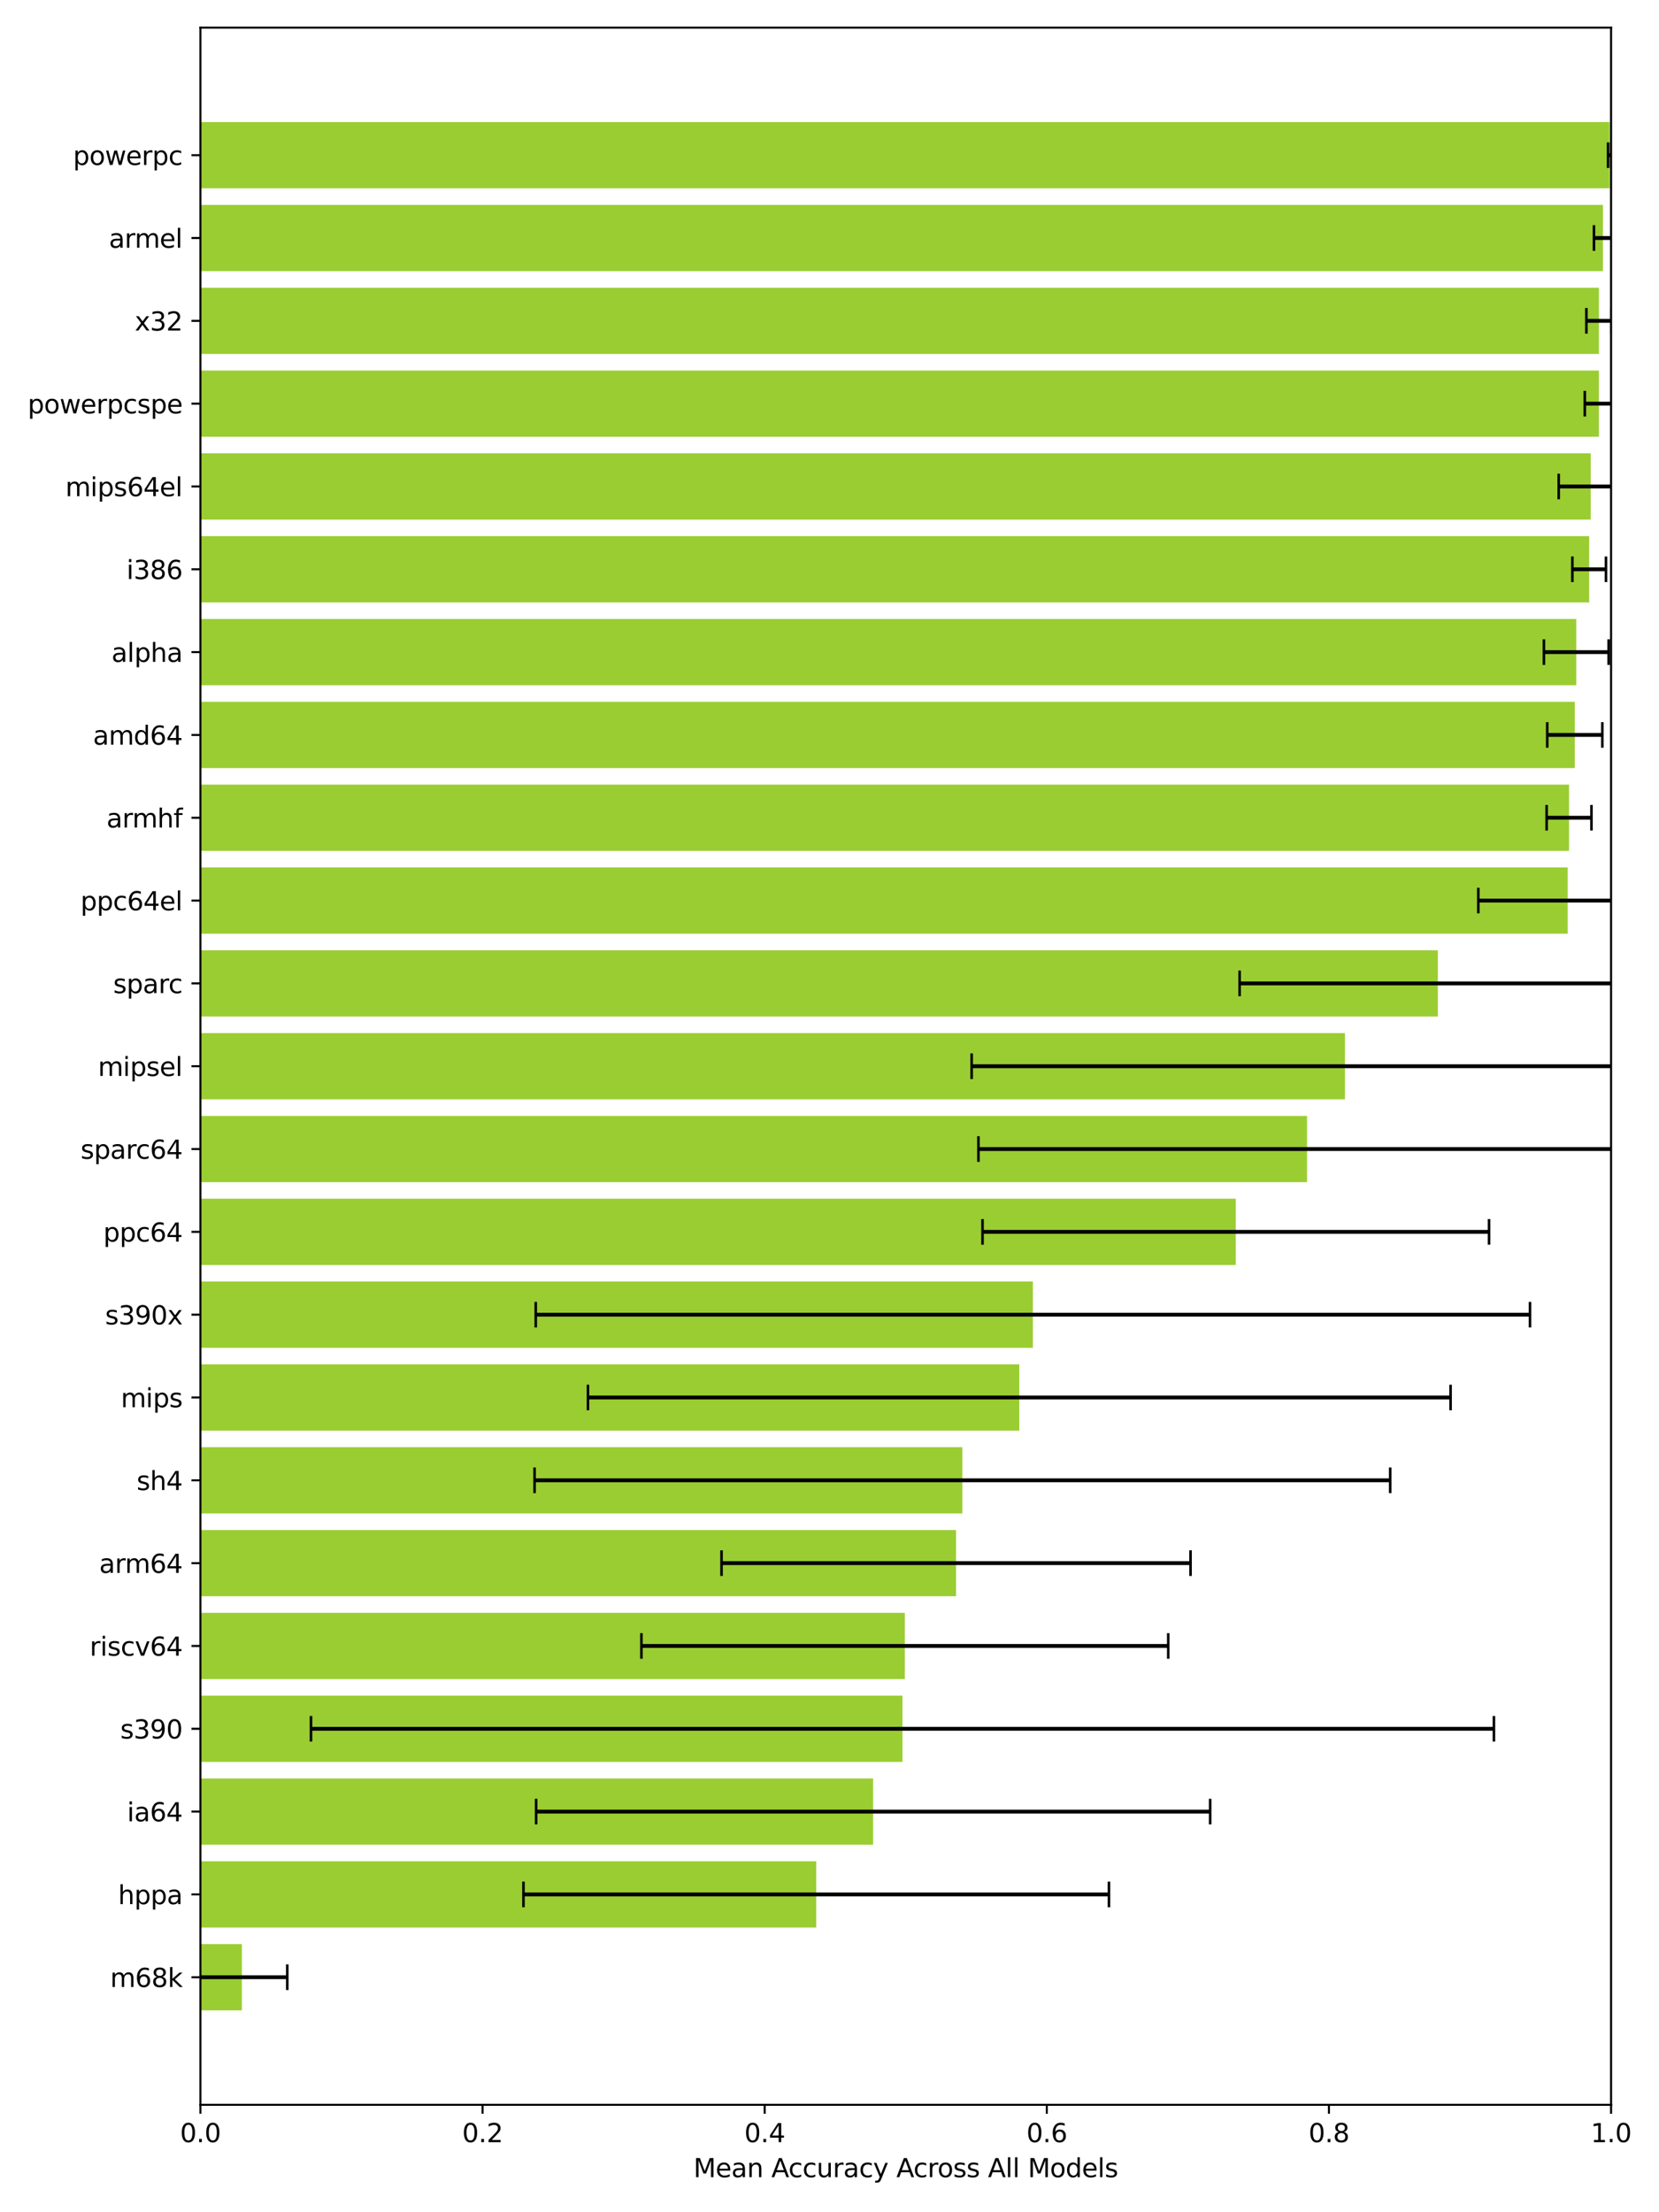 <?xml version="1.0" encoding="utf-8" standalone="no"?>
<!DOCTYPE svg PUBLIC "-//W3C//DTD SVG 1.1//EN"
  "http://www.w3.org/Graphics/SVG/1.1/DTD/svg11.dtd">
<svg xmlns:xlink="http://www.w3.org/1999/xlink" width="648pt" height="864pt" viewBox="0 0 648 864" xmlns="http://www.w3.org/2000/svg" version="1.1">
 <defs>
  <style type="text/css">*{stroke-linejoin: round; stroke-linecap: butt}</style>
 </defs>
 <g id="figure_1">
  <g id="patch_1">
   <path d="M 0 864 
L 648 864 
L 648 0 
L 0 0 
z
" style="fill: #ffffff"/>
  </g>
  <g id="axes_1">
   <g id="patch_2">
    <path d="M 78.28 822.04 
L 629.28 822.04 
L 629.28 10.8 
L 78.28 10.8 
z
" style="fill: #ffffff"/>
   </g>
   <g id="patch_3">
    <path d="M 78.28 785.165 
L 94.478 785.165 
L 94.478 759.289 
L 78.28 759.289 
z
" clip-path="url(#p7bbf61a36a)" style="fill: #9acd32"/>
   </g>
   <g id="patch_4">
    <path d="M 78.28 752.819 
L 318.809 752.819 
L 318.809 726.942 
L 78.28 726.942 
z
" clip-path="url(#p7bbf61a36a)" style="fill: #9acd32"/>
   </g>
   <g id="patch_5">
    <path d="M 78.28 720.473 
L 341.041 720.473 
L 341.041 694.596 
L 78.28 694.596 
z
" clip-path="url(#p7bbf61a36a)" style="fill: #9acd32"/>
   </g>
   <g id="patch_6">
    <path d="M 78.28 688.127 
L 352.496 688.127 
L 352.496 662.25 
L 78.28 662.25 
z
" clip-path="url(#p7bbf61a36a)" style="fill: #9acd32"/>
   </g>
   <g id="patch_7">
    <path d="M 78.28 655.781 
L 353.424 655.781 
L 353.424 629.904 
L 78.28 629.904 
z
" clip-path="url(#p7bbf61a36a)" style="fill: #9acd32"/>
   </g>
   <g id="patch_8">
    <path d="M 78.28 623.435 
L 373.422 623.435 
L 373.422 597.558 
L 78.28 597.558 
z
" clip-path="url(#p7bbf61a36a)" style="fill: #9acd32"/>
   </g>
   <g id="patch_9">
    <path d="M 78.28 591.089 
L 375.901 591.089 
L 375.901 565.212 
L 78.28 565.212 
z
" clip-path="url(#p7bbf61a36a)" style="fill: #9acd32"/>
   </g>
   <g id="patch_10">
    <path d="M 78.28 558.743 
L 398.128 558.743 
L 398.128 532.866 
L 78.28 532.866 
z
" clip-path="url(#p7bbf61a36a)" style="fill: #9acd32"/>
   </g>
   <g id="patch_11">
    <path d="M 78.28 526.397 
L 403.437 526.397 
L 403.437 500.52 
L 78.28 500.52 
z
" clip-path="url(#p7bbf61a36a)" style="fill: #9acd32"/>
   </g>
   <g id="patch_12">
    <path d="M 78.28 494.051 
L 482.687 494.051 
L 482.687 468.174 
L 78.28 468.174 
z
" clip-path="url(#p7bbf61a36a)" style="fill: #9acd32"/>
   </g>
   <g id="patch_13">
    <path d="M 78.28 461.705 
L 510.527 461.705 
L 510.527 435.828 
L 78.28 435.828 
z
" clip-path="url(#p7bbf61a36a)" style="fill: #9acd32"/>
   </g>
   <g id="patch_14">
    <path d="M 78.28 429.358 
L 525.339 429.358 
L 525.339 403.482 
L 78.28 403.482 
z
" clip-path="url(#p7bbf61a36a)" style="fill: #9acd32"/>
   </g>
   <g id="patch_15">
    <path d="M 78.28 397.012 
L 561.617 397.012 
L 561.617 371.135 
L 78.28 371.135 
z
" clip-path="url(#p7bbf61a36a)" style="fill: #9acd32"/>
   </g>
   <g id="patch_16">
    <path d="M 78.28 364.666 
L 612.347 364.666 
L 612.347 338.789 
L 78.28 338.789 
z
" clip-path="url(#p7bbf61a36a)" style="fill: #9acd32"/>
   </g>
   <g id="patch_17">
    <path d="M 78.28 332.32 
L 612.863 332.32 
L 612.863 306.443 
L 78.28 306.443 
z
" clip-path="url(#p7bbf61a36a)" style="fill: #9acd32"/>
   </g>
   <g id="patch_18">
    <path d="M 78.28 299.974 
L 615.103 299.974 
L 615.103 274.097 
L 78.28 274.097 
z
" clip-path="url(#p7bbf61a36a)" style="fill: #9acd32"/>
   </g>
   <g id="patch_19">
    <path d="M 78.28 267.628 
L 615.691 267.628 
L 615.691 241.751 
L 78.28 241.751 
z
" clip-path="url(#p7bbf61a36a)" style="fill: #9acd32"/>
   </g>
   <g id="patch_20">
    <path d="M 78.28 235.282 
L 620.729 235.282 
L 620.729 209.405 
L 78.28 209.405 
z
" clip-path="url(#p7bbf61a36a)" style="fill: #9acd32"/>
   </g>
   <g id="patch_21">
    <path d="M 78.28 202.936 
L 621.332 202.936 
L 621.332 177.059 
L 78.28 177.059 
z
" clip-path="url(#p7bbf61a36a)" style="fill: #9acd32"/>
   </g>
   <g id="patch_22">
    <path d="M 78.28 170.59 
L 624.534 170.59 
L 624.534 144.713 
L 78.28 144.713 
z
" clip-path="url(#p7bbf61a36a)" style="fill: #9acd32"/>
   </g>
   <g id="patch_23">
    <path d="M 78.28 138.244 
L 624.543 138.244 
L 624.543 112.367 
L 78.28 112.367 
z
" clip-path="url(#p7bbf61a36a)" style="fill: #9acd32"/>
   </g>
   <g id="patch_24">
    <path d="M 78.28 105.898 
L 626.107 105.898 
L 626.107 80.021 
L 78.28 80.021 
z
" clip-path="url(#p7bbf61a36a)" style="fill: #9acd32"/>
   </g>
   <g id="patch_25">
    <path d="M 78.28 73.551 
L 628.724 73.551 
L 628.724 47.675 
L 78.28 47.675 
z
" clip-path="url(#p7bbf61a36a)" style="fill: #9acd32"/>
   </g>
   <g id="matplotlib.axis_1">
    <g id="xtick_1">
     <g id="line2d_1">
      <defs>
       <path id="m0a021b7668" d="M 0 0 
L 0 3.5 
" style="stroke: #000000; stroke-width: 0.8"/>
      </defs>
      <g>
       <use xlink:href="#m0a021b7668" x="78.28" y="822.04" style="stroke: #000000; stroke-width: 0.8"/>
      </g>
     </g>
     <g id="text_1">
      <!-- 0.0 -->
      <g transform="translate(70.328 836.638) scale(0.1 -0.1)">
       <defs>
        <path id="DejaVuSans-30" d="M 2034 4250 
Q 1547 4250 1301 3770 
Q 1056 3291 1056 2328 
Q 1056 1369 1301 889 
Q 1547 409 2034 409 
Q 2525 409 2770 889 
Q 3016 1369 3016 2328 
Q 3016 3291 2770 3770 
Q 2525 4250 2034 4250 
z
M 2034 4750 
Q 2819 4750 3233 4129 
Q 3647 3509 3647 2328 
Q 3647 1150 3233 529 
Q 2819 -91 2034 -91 
Q 1250 -91 836 529 
Q 422 1150 422 2328 
Q 422 3509 836 4129 
Q 1250 4750 2034 4750 
z
" transform="scale(0.016)"/>
        <path id="DejaVuSans-2e" d="M 684 794 
L 1344 794 
L 1344 0 
L 684 0 
L 684 794 
z
" transform="scale(0.016)"/>
       </defs>
       <use xlink:href="#DejaVuSans-30"/>
       <use xlink:href="#DejaVuSans-2e" transform="translate(63.623 0)"/>
       <use xlink:href="#DejaVuSans-30" transform="translate(95.41 0)"/>
      </g>
     </g>
    </g>
    <g id="xtick_2">
     <g id="line2d_2">
      <g>
       <use xlink:href="#m0a021b7668" x="188.48" y="822.04" style="stroke: #000000; stroke-width: 0.8"/>
      </g>
     </g>
     <g id="text_2">
      <!-- 0.2 -->
      <g transform="translate(180.528 836.638) scale(0.1 -0.1)">
       <defs>
        <path id="DejaVuSans-32" d="M 1228 531 
L 3431 531 
L 3431 0 
L 469 0 
L 469 531 
Q 828 903 1448 1529 
Q 2069 2156 2228 2338 
Q 2531 2678 2651 2914 
Q 2772 3150 2772 3378 
Q 2772 3750 2511 3984 
Q 2250 4219 1831 4219 
Q 1534 4219 1204 4116 
Q 875 4013 500 3803 
L 500 4441 
Q 881 4594 1212 4672 
Q 1544 4750 1819 4750 
Q 2544 4750 2975 4387 
Q 3406 4025 3406 3419 
Q 3406 3131 3298 2873 
Q 3191 2616 2906 2266 
Q 2828 2175 2409 1742 
Q 1991 1309 1228 531 
z
" transform="scale(0.016)"/>
       </defs>
       <use xlink:href="#DejaVuSans-30"/>
       <use xlink:href="#DejaVuSans-2e" transform="translate(63.623 0)"/>
       <use xlink:href="#DejaVuSans-32" transform="translate(95.41 0)"/>
      </g>
     </g>
    </g>
    <g id="xtick_3">
     <g id="line2d_3">
      <g>
       <use xlink:href="#m0a021b7668" x="298.68" y="822.04" style="stroke: #000000; stroke-width: 0.8"/>
      </g>
     </g>
     <g id="text_3">
      <!-- 0.4 -->
      <g transform="translate(290.728 836.638) scale(0.1 -0.1)">
       <defs>
        <path id="DejaVuSans-34" d="M 2419 4116 
L 825 1625 
L 2419 1625 
L 2419 4116 
z
M 2253 4666 
L 3047 4666 
L 3047 1625 
L 3713 1625 
L 3713 1100 
L 3047 1100 
L 3047 0 
L 2419 0 
L 2419 1100 
L 313 1100 
L 313 1709 
L 2253 4666 
z
" transform="scale(0.016)"/>
       </defs>
       <use xlink:href="#DejaVuSans-30"/>
       <use xlink:href="#DejaVuSans-2e" transform="translate(63.623 0)"/>
       <use xlink:href="#DejaVuSans-34" transform="translate(95.41 0)"/>
      </g>
     </g>
    </g>
    <g id="xtick_4">
     <g id="line2d_4">
      <g>
       <use xlink:href="#m0a021b7668" x="408.88" y="822.04" style="stroke: #000000; stroke-width: 0.8"/>
      </g>
     </g>
     <g id="text_4">
      <!-- 0.6 -->
      <g transform="translate(400.928 836.638) scale(0.1 -0.1)">
       <defs>
        <path id="DejaVuSans-36" d="M 2113 2584 
Q 1688 2584 1439 2293 
Q 1191 2003 1191 1497 
Q 1191 994 1439 701 
Q 1688 409 2113 409 
Q 2538 409 2786 701 
Q 3034 994 3034 1497 
Q 3034 2003 2786 2293 
Q 2538 2584 2113 2584 
z
M 3366 4563 
L 3366 3988 
Q 3128 4100 2886 4159 
Q 2644 4219 2406 4219 
Q 1781 4219 1451 3797 
Q 1122 3375 1075 2522 
Q 1259 2794 1537 2939 
Q 1816 3084 2150 3084 
Q 2853 3084 3261 2657 
Q 3669 2231 3669 1497 
Q 3669 778 3244 343 
Q 2819 -91 2113 -91 
Q 1303 -91 875 529 
Q 447 1150 447 2328 
Q 447 3434 972 4092 
Q 1497 4750 2381 4750 
Q 2619 4750 2861 4703 
Q 3103 4656 3366 4563 
z
" transform="scale(0.016)"/>
       </defs>
       <use xlink:href="#DejaVuSans-30"/>
       <use xlink:href="#DejaVuSans-2e" transform="translate(63.623 0)"/>
       <use xlink:href="#DejaVuSans-36" transform="translate(95.41 0)"/>
      </g>
     </g>
    </g>
    <g id="xtick_5">
     <g id="line2d_5">
      <g>
       <use xlink:href="#m0a021b7668" x="519.08" y="822.04" style="stroke: #000000; stroke-width: 0.8"/>
      </g>
     </g>
     <g id="text_5">
      <!-- 0.8 -->
      <g transform="translate(511.128 836.638) scale(0.1 -0.1)">
       <defs>
        <path id="DejaVuSans-38" d="M 2034 2216 
Q 1584 2216 1326 1975 
Q 1069 1734 1069 1313 
Q 1069 891 1326 650 
Q 1584 409 2034 409 
Q 2484 409 2743 651 
Q 3003 894 3003 1313 
Q 3003 1734 2745 1975 
Q 2488 2216 2034 2216 
z
M 1403 2484 
Q 997 2584 770 2862 
Q 544 3141 544 3541 
Q 544 4100 942 4425 
Q 1341 4750 2034 4750 
Q 2731 4750 3128 4425 
Q 3525 4100 3525 3541 
Q 3525 3141 3298 2862 
Q 3072 2584 2669 2484 
Q 3125 2378 3379 2068 
Q 3634 1759 3634 1313 
Q 3634 634 3220 271 
Q 2806 -91 2034 -91 
Q 1263 -91 848 271 
Q 434 634 434 1313 
Q 434 1759 690 2068 
Q 947 2378 1403 2484 
z
M 1172 3481 
Q 1172 3119 1398 2916 
Q 1625 2713 2034 2713 
Q 2441 2713 2670 2916 
Q 2900 3119 2900 3481 
Q 2900 3844 2670 4047 
Q 2441 4250 2034 4250 
Q 1625 4250 1398 4047 
Q 1172 3844 1172 3481 
z
" transform="scale(0.016)"/>
       </defs>
       <use xlink:href="#DejaVuSans-30"/>
       <use xlink:href="#DejaVuSans-2e" transform="translate(63.623 0)"/>
       <use xlink:href="#DejaVuSans-38" transform="translate(95.41 0)"/>
      </g>
     </g>
    </g>
    <g id="xtick_6">
     <g id="line2d_6">
      <g>
       <use xlink:href="#m0a021b7668" x="629.28" y="822.04" style="stroke: #000000; stroke-width: 0.8"/>
      </g>
     </g>
     <g id="text_6">
      <!-- 1.0 -->
      <g transform="translate(621.328 836.638) scale(0.1 -0.1)">
       <defs>
        <path id="DejaVuSans-31" d="M 794 531 
L 1825 531 
L 1825 4091 
L 703 3866 
L 703 4441 
L 1819 4666 
L 2450 4666 
L 2450 531 
L 3481 531 
L 3481 0 
L 794 0 
L 794 531 
z
" transform="scale(0.016)"/>
       </defs>
       <use xlink:href="#DejaVuSans-31"/>
       <use xlink:href="#DejaVuSans-2e" transform="translate(63.623 0)"/>
       <use xlink:href="#DejaVuSans-30" transform="translate(95.41 0)"/>
      </g>
     </g>
    </g>
    <g id="text_7">
     <!-- Mean Accuracy Across All Models -->
     <g transform="translate(270.862 850.317) scale(0.1 -0.1)">
      <defs>
       <path id="DejaVuSans-4d" d="M 628 4666 
L 1569 4666 
L 2759 1491 
L 3956 4666 
L 4897 4666 
L 4897 0 
L 4281 0 
L 4281 4097 
L 3078 897 
L 2444 897 
L 1241 4097 
L 1241 0 
L 628 0 
L 628 4666 
z
" transform="scale(0.016)"/>
       <path id="DejaVuSans-65" d="M 3597 1894 
L 3597 1613 
L 953 1613 
Q 991 1019 1311 708 
Q 1631 397 2203 397 
Q 2534 397 2845 478 
Q 3156 559 3463 722 
L 3463 178 
Q 3153 47 2828 -22 
Q 2503 -91 2169 -91 
Q 1331 -91 842 396 
Q 353 884 353 1716 
Q 353 2575 817 3079 
Q 1281 3584 2069 3584 
Q 2775 3584 3186 3129 
Q 3597 2675 3597 1894 
z
M 3022 2063 
Q 3016 2534 2758 2815 
Q 2500 3097 2075 3097 
Q 1594 3097 1305 2825 
Q 1016 2553 972 2059 
L 3022 2063 
z
" transform="scale(0.016)"/>
       <path id="DejaVuSans-61" d="M 2194 1759 
Q 1497 1759 1228 1600 
Q 959 1441 959 1056 
Q 959 750 1161 570 
Q 1363 391 1709 391 
Q 2188 391 2477 730 
Q 2766 1069 2766 1631 
L 2766 1759 
L 2194 1759 
z
M 3341 1997 
L 3341 0 
L 2766 0 
L 2766 531 
Q 2569 213 2275 61 
Q 1981 -91 1556 -91 
Q 1019 -91 701 211 
Q 384 513 384 1019 
Q 384 1609 779 1909 
Q 1175 2209 1959 2209 
L 2766 2209 
L 2766 2266 
Q 2766 2663 2505 2880 
Q 2244 3097 1772 3097 
Q 1472 3097 1187 3025 
Q 903 2953 641 2809 
L 641 3341 
Q 956 3463 1253 3523 
Q 1550 3584 1831 3584 
Q 2591 3584 2966 3190 
Q 3341 2797 3341 1997 
z
" transform="scale(0.016)"/>
       <path id="DejaVuSans-6e" d="M 3513 2113 
L 3513 0 
L 2938 0 
L 2938 2094 
Q 2938 2591 2744 2837 
Q 2550 3084 2163 3084 
Q 1697 3084 1428 2787 
Q 1159 2491 1159 1978 
L 1159 0 
L 581 0 
L 581 3500 
L 1159 3500 
L 1159 2956 
Q 1366 3272 1645 3428 
Q 1925 3584 2291 3584 
Q 2894 3584 3203 3211 
Q 3513 2838 3513 2113 
z
" transform="scale(0.016)"/>
       <path id="DejaVuSans-20" transform="scale(0.016)"/>
       <path id="DejaVuSans-41" d="M 2188 4044 
L 1331 1722 
L 3047 1722 
L 2188 4044 
z
M 1831 4666 
L 2547 4666 
L 4325 0 
L 3669 0 
L 3244 1197 
L 1141 1197 
L 716 0 
L 50 0 
L 1831 4666 
z
" transform="scale(0.016)"/>
       <path id="DejaVuSans-63" d="M 3122 3366 
L 3122 2828 
Q 2878 2963 2633 3030 
Q 2388 3097 2138 3097 
Q 1578 3097 1268 2742 
Q 959 2388 959 1747 
Q 959 1106 1268 751 
Q 1578 397 2138 397 
Q 2388 397 2633 464 
Q 2878 531 3122 666 
L 3122 134 
Q 2881 22 2623 -34 
Q 2366 -91 2075 -91 
Q 1284 -91 818 406 
Q 353 903 353 1747 
Q 353 2603 823 3093 
Q 1294 3584 2113 3584 
Q 2378 3584 2631 3529 
Q 2884 3475 3122 3366 
z
" transform="scale(0.016)"/>
       <path id="DejaVuSans-75" d="M 544 1381 
L 544 3500 
L 1119 3500 
L 1119 1403 
Q 1119 906 1312 657 
Q 1506 409 1894 409 
Q 2359 409 2629 706 
Q 2900 1003 2900 1516 
L 2900 3500 
L 3475 3500 
L 3475 0 
L 2900 0 
L 2900 538 
Q 2691 219 2414 64 
Q 2138 -91 1772 -91 
Q 1169 -91 856 284 
Q 544 659 544 1381 
z
M 1991 3584 
L 1991 3584 
z
" transform="scale(0.016)"/>
       <path id="DejaVuSans-72" d="M 2631 2963 
Q 2534 3019 2420 3045 
Q 2306 3072 2169 3072 
Q 1681 3072 1420 2755 
Q 1159 2438 1159 1844 
L 1159 0 
L 581 0 
L 581 3500 
L 1159 3500 
L 1159 2956 
Q 1341 3275 1631 3429 
Q 1922 3584 2338 3584 
Q 2397 3584 2469 3576 
Q 2541 3569 2628 3553 
L 2631 2963 
z
" transform="scale(0.016)"/>
       <path id="DejaVuSans-79" d="M 2059 -325 
Q 1816 -950 1584 -1140 
Q 1353 -1331 966 -1331 
L 506 -1331 
L 506 -850 
L 844 -850 
Q 1081 -850 1212 -737 
Q 1344 -625 1503 -206 
L 1606 56 
L 191 3500 
L 800 3500 
L 1894 763 
L 2988 3500 
L 3597 3500 
L 2059 -325 
z
" transform="scale(0.016)"/>
       <path id="DejaVuSans-6f" d="M 1959 3097 
Q 1497 3097 1228 2736 
Q 959 2375 959 1747 
Q 959 1119 1226 758 
Q 1494 397 1959 397 
Q 2419 397 2687 759 
Q 2956 1122 2956 1747 
Q 2956 2369 2687 2733 
Q 2419 3097 1959 3097 
z
M 1959 3584 
Q 2709 3584 3137 3096 
Q 3566 2609 3566 1747 
Q 3566 888 3137 398 
Q 2709 -91 1959 -91 
Q 1206 -91 779 398 
Q 353 888 353 1747 
Q 353 2609 779 3096 
Q 1206 3584 1959 3584 
z
" transform="scale(0.016)"/>
       <path id="DejaVuSans-73" d="M 2834 3397 
L 2834 2853 
Q 2591 2978 2328 3040 
Q 2066 3103 1784 3103 
Q 1356 3103 1142 2972 
Q 928 2841 928 2578 
Q 928 2378 1081 2264 
Q 1234 2150 1697 2047 
L 1894 2003 
Q 2506 1872 2764 1633 
Q 3022 1394 3022 966 
Q 3022 478 2636 193 
Q 2250 -91 1575 -91 
Q 1294 -91 989 -36 
Q 684 19 347 128 
L 347 722 
Q 666 556 975 473 
Q 1284 391 1588 391 
Q 1994 391 2212 530 
Q 2431 669 2431 922 
Q 2431 1156 2273 1281 
Q 2116 1406 1581 1522 
L 1381 1569 
Q 847 1681 609 1914 
Q 372 2147 372 2553 
Q 372 3047 722 3315 
Q 1072 3584 1716 3584 
Q 2034 3584 2315 3537 
Q 2597 3491 2834 3397 
z
" transform="scale(0.016)"/>
       <path id="DejaVuSans-6c" d="M 603 4863 
L 1178 4863 
L 1178 0 
L 603 0 
L 603 4863 
z
" transform="scale(0.016)"/>
       <path id="DejaVuSans-64" d="M 2906 2969 
L 2906 4863 
L 3481 4863 
L 3481 0 
L 2906 0 
L 2906 525 
Q 2725 213 2448 61 
Q 2172 -91 1784 -91 
Q 1150 -91 751 415 
Q 353 922 353 1747 
Q 353 2572 751 3078 
Q 1150 3584 1784 3584 
Q 2172 3584 2448 3432 
Q 2725 3281 2906 2969 
z
M 947 1747 
Q 947 1113 1208 752 
Q 1469 391 1925 391 
Q 2381 391 2643 752 
Q 2906 1113 2906 1747 
Q 2906 2381 2643 2742 
Q 2381 3103 1925 3103 
Q 1469 3103 1208 2742 
Q 947 2381 947 1747 
z
" transform="scale(0.016)"/>
      </defs>
      <use xlink:href="#DejaVuSans-4d"/>
      <use xlink:href="#DejaVuSans-65" transform="translate(86.279 0)"/>
      <use xlink:href="#DejaVuSans-61" transform="translate(147.803 0)"/>
      <use xlink:href="#DejaVuSans-6e" transform="translate(209.082 0)"/>
      <use xlink:href="#DejaVuSans-20" transform="translate(272.461 0)"/>
      <use xlink:href="#DejaVuSans-41" transform="translate(304.248 0)"/>
      <use xlink:href="#DejaVuSans-63" transform="translate(370.906 0)"/>
      <use xlink:href="#DejaVuSans-63" transform="translate(425.887 0)"/>
      <use xlink:href="#DejaVuSans-75" transform="translate(480.867 0)"/>
      <use xlink:href="#DejaVuSans-72" transform="translate(544.246 0)"/>
      <use xlink:href="#DejaVuSans-61" transform="translate(585.359 0)"/>
      <use xlink:href="#DejaVuSans-63" transform="translate(646.639 0)"/>
      <use xlink:href="#DejaVuSans-79" transform="translate(701.619 0)"/>
      <use xlink:href="#DejaVuSans-20" transform="translate(760.799 0)"/>
      <use xlink:href="#DejaVuSans-41" transform="translate(792.586 0)"/>
      <use xlink:href="#DejaVuSans-63" transform="translate(859.244 0)"/>
      <use xlink:href="#DejaVuSans-72" transform="translate(914.225 0)"/>
      <use xlink:href="#DejaVuSans-6f" transform="translate(953.088 0)"/>
      <use xlink:href="#DejaVuSans-73" transform="translate(1014.27 0)"/>
      <use xlink:href="#DejaVuSans-73" transform="translate(1066.369 0)"/>
      <use xlink:href="#DejaVuSans-20" transform="translate(1118.469 0)"/>
      <use xlink:href="#DejaVuSans-41" transform="translate(1150.256 0)"/>
      <use xlink:href="#DejaVuSans-6c" transform="translate(1218.664 0)"/>
      <use xlink:href="#DejaVuSans-6c" transform="translate(1246.447 0)"/>
      <use xlink:href="#DejaVuSans-20" transform="translate(1274.23 0)"/>
      <use xlink:href="#DejaVuSans-4d" transform="translate(1306.018 0)"/>
      <use xlink:href="#DejaVuSans-6f" transform="translate(1392.297 0)"/>
      <use xlink:href="#DejaVuSans-64" transform="translate(1453.479 0)"/>
      <use xlink:href="#DejaVuSans-65" transform="translate(1516.955 0)"/>
      <use xlink:href="#DejaVuSans-6c" transform="translate(1578.479 0)"/>
      <use xlink:href="#DejaVuSans-73" transform="translate(1606.262 0)"/>
     </g>
    </g>
   </g>
   <g id="matplotlib.axis_2">
    <g id="ytick_1">
     <g id="line2d_7">
      <defs>
       <path id="med11659fb5" d="M 0 0 
L -3.5 0 
" style="stroke: #000000; stroke-width: 0.8"/>
      </defs>
      <g>
       <use xlink:href="#med11659fb5" x="78.28" y="772.227" style="stroke: #000000; stroke-width: 0.8"/>
      </g>
     </g>
     <g id="text_8">
      <!-- m68k -->
      <g transform="translate(43.024 776.026) scale(0.1 -0.1)">
       <defs>
        <path id="DejaVuSans-6d" d="M 3328 2828 
Q 3544 3216 3844 3400 
Q 4144 3584 4550 3584 
Q 5097 3584 5394 3201 
Q 5691 2819 5691 2113 
L 5691 0 
L 5113 0 
L 5113 2094 
Q 5113 2597 4934 2840 
Q 4756 3084 4391 3084 
Q 3944 3084 3684 2787 
Q 3425 2491 3425 1978 
L 3425 0 
L 2847 0 
L 2847 2094 
Q 2847 2600 2669 2842 
Q 2491 3084 2119 3084 
Q 1678 3084 1418 2786 
Q 1159 2488 1159 1978 
L 1159 0 
L 581 0 
L 581 3500 
L 1159 3500 
L 1159 2956 
Q 1356 3278 1631 3431 
Q 1906 3584 2284 3584 
Q 2666 3584 2933 3390 
Q 3200 3197 3328 2828 
z
" transform="scale(0.016)"/>
        <path id="DejaVuSans-6b" d="M 581 4863 
L 1159 4863 
L 1159 1991 
L 2875 3500 
L 3609 3500 
L 1753 1863 
L 3688 0 
L 2938 0 
L 1159 1709 
L 1159 0 
L 581 0 
L 581 4863 
z
" transform="scale(0.016)"/>
       </defs>
       <use xlink:href="#DejaVuSans-6d"/>
       <use xlink:href="#DejaVuSans-36" transform="translate(97.412 0)"/>
       <use xlink:href="#DejaVuSans-38" transform="translate(161.035 0)"/>
       <use xlink:href="#DejaVuSans-6b" transform="translate(224.658 0)"/>
      </g>
     </g>
    </g>
    <g id="ytick_2">
     <g id="line2d_8">
      <g>
       <use xlink:href="#med11659fb5" x="78.28" y="739.881" style="stroke: #000000; stroke-width: 0.8"/>
      </g>
     </g>
     <g id="text_9">
      <!-- hppa -->
      <g transform="translate(46.117 743.68) scale(0.1 -0.1)">
       <defs>
        <path id="DejaVuSans-68" d="M 3513 2113 
L 3513 0 
L 2938 0 
L 2938 2094 
Q 2938 2591 2744 2837 
Q 2550 3084 2163 3084 
Q 1697 3084 1428 2787 
Q 1159 2491 1159 1978 
L 1159 0 
L 581 0 
L 581 4863 
L 1159 4863 
L 1159 2956 
Q 1366 3272 1645 3428 
Q 1925 3584 2291 3584 
Q 2894 3584 3203 3211 
Q 3513 2838 3513 2113 
z
" transform="scale(0.016)"/>
        <path id="DejaVuSans-70" d="M 1159 525 
L 1159 -1331 
L 581 -1331 
L 581 3500 
L 1159 3500 
L 1159 2969 
Q 1341 3281 1617 3432 
Q 1894 3584 2278 3584 
Q 2916 3584 3314 3078 
Q 3713 2572 3713 1747 
Q 3713 922 3314 415 
Q 2916 -91 2278 -91 
Q 1894 -91 1617 61 
Q 1341 213 1159 525 
z
M 3116 1747 
Q 3116 2381 2855 2742 
Q 2594 3103 2138 3103 
Q 1681 3103 1420 2742 
Q 1159 2381 1159 1747 
Q 1159 1113 1420 752 
Q 1681 391 2138 391 
Q 2594 391 2855 752 
Q 3116 1113 3116 1747 
z
" transform="scale(0.016)"/>
       </defs>
       <use xlink:href="#DejaVuSans-68"/>
       <use xlink:href="#DejaVuSans-70" transform="translate(63.379 0)"/>
       <use xlink:href="#DejaVuSans-70" transform="translate(126.855 0)"/>
       <use xlink:href="#DejaVuSans-61" transform="translate(190.332 0)"/>
      </g>
     </g>
    </g>
    <g id="ytick_3">
     <g id="line2d_9">
      <g>
       <use xlink:href="#med11659fb5" x="78.28" y="707.535" style="stroke: #000000; stroke-width: 0.8"/>
      </g>
     </g>
     <g id="text_10">
      <!-- ia64 -->
      <g transform="translate(49.649 711.334) scale(0.1 -0.1)">
       <defs>
        <path id="DejaVuSans-69" d="M 603 3500 
L 1178 3500 
L 1178 0 
L 603 0 
L 603 3500 
z
M 603 4863 
L 1178 4863 
L 1178 4134 
L 603 4134 
L 603 4863 
z
" transform="scale(0.016)"/>
       </defs>
       <use xlink:href="#DejaVuSans-69"/>
       <use xlink:href="#DejaVuSans-61" transform="translate(27.783 0)"/>
       <use xlink:href="#DejaVuSans-36" transform="translate(89.062 0)"/>
       <use xlink:href="#DejaVuSans-34" transform="translate(152.686 0)"/>
      </g>
     </g>
    </g>
    <g id="ytick_4">
     <g id="line2d_10">
      <g>
       <use xlink:href="#med11659fb5" x="78.28" y="675.189" style="stroke: #000000; stroke-width: 0.8"/>
      </g>
     </g>
     <g id="text_11">
      <!-- s390 -->
      <g transform="translate(46.983 678.988) scale(0.1 -0.1)">
       <defs>
        <path id="DejaVuSans-33" d="M 2597 2516 
Q 3050 2419 3304 2112 
Q 3559 1806 3559 1356 
Q 3559 666 3084 287 
Q 2609 -91 1734 -91 
Q 1441 -91 1130 -33 
Q 819 25 488 141 
L 488 750 
Q 750 597 1062 519 
Q 1375 441 1716 441 
Q 2309 441 2620 675 
Q 2931 909 2931 1356 
Q 2931 1769 2642 2001 
Q 2353 2234 1838 2234 
L 1294 2234 
L 1294 2753 
L 1863 2753 
Q 2328 2753 2575 2939 
Q 2822 3125 2822 3475 
Q 2822 3834 2567 4026 
Q 2313 4219 1838 4219 
Q 1578 4219 1281 4162 
Q 984 4106 628 3988 
L 628 4550 
Q 988 4650 1302 4700 
Q 1616 4750 1894 4750 
Q 2613 4750 3031 4423 
Q 3450 4097 3450 3541 
Q 3450 3153 3228 2886 
Q 3006 2619 2597 2516 
z
" transform="scale(0.016)"/>
        <path id="DejaVuSans-39" d="M 703 97 
L 703 672 
Q 941 559 1184 500 
Q 1428 441 1663 441 
Q 2288 441 2617 861 
Q 2947 1281 2994 2138 
Q 2813 1869 2534 1725 
Q 2256 1581 1919 1581 
Q 1219 1581 811 2004 
Q 403 2428 403 3163 
Q 403 3881 828 4315 
Q 1253 4750 1959 4750 
Q 2769 4750 3195 4129 
Q 3622 3509 3622 2328 
Q 3622 1225 3098 567 
Q 2575 -91 1691 -91 
Q 1453 -91 1209 -44 
Q 966 3 703 97 
z
M 1959 2075 
Q 2384 2075 2632 2365 
Q 2881 2656 2881 3163 
Q 2881 3666 2632 3958 
Q 2384 4250 1959 4250 
Q 1534 4250 1286 3958 
Q 1038 3666 1038 3163 
Q 1038 2656 1286 2365 
Q 1534 2075 1959 2075 
z
" transform="scale(0.016)"/>
       </defs>
       <use xlink:href="#DejaVuSans-73"/>
       <use xlink:href="#DejaVuSans-33" transform="translate(52.1 0)"/>
       <use xlink:href="#DejaVuSans-39" transform="translate(115.723 0)"/>
       <use xlink:href="#DejaVuSans-30" transform="translate(179.346 0)"/>
      </g>
     </g>
    </g>
    <g id="ytick_5">
     <g id="line2d_11">
      <g>
       <use xlink:href="#med11659fb5" x="78.28" y="642.843" style="stroke: #000000; stroke-width: 0.8"/>
      </g>
     </g>
     <g id="text_12">
      <!-- riscv64 -->
      <g transform="translate(35.039 646.642) scale(0.1 -0.1)">
       <defs>
        <path id="DejaVuSans-76" d="M 191 3500 
L 800 3500 
L 1894 563 
L 2988 3500 
L 3597 3500 
L 2284 0 
L 1503 0 
L 191 3500 
z
" transform="scale(0.016)"/>
       </defs>
       <use xlink:href="#DejaVuSans-72"/>
       <use xlink:href="#DejaVuSans-69" transform="translate(41.113 0)"/>
       <use xlink:href="#DejaVuSans-73" transform="translate(68.896 0)"/>
       <use xlink:href="#DejaVuSans-63" transform="translate(120.996 0)"/>
       <use xlink:href="#DejaVuSans-76" transform="translate(175.977 0)"/>
       <use xlink:href="#DejaVuSans-36" transform="translate(235.156 0)"/>
       <use xlink:href="#DejaVuSans-34" transform="translate(298.779 0)"/>
      </g>
     </g>
    </g>
    <g id="ytick_6">
     <g id="line2d_12">
      <g>
       <use xlink:href="#med11659fb5" x="78.28" y="610.497" style="stroke: #000000; stroke-width: 0.8"/>
      </g>
     </g>
     <g id="text_13">
      <!-- arm64 -->
      <g transform="translate(38.75 614.296) scale(0.1 -0.1)">
       <use xlink:href="#DejaVuSans-61"/>
       <use xlink:href="#DejaVuSans-72" transform="translate(61.279 0)"/>
       <use xlink:href="#DejaVuSans-6d" transform="translate(100.643 0)"/>
       <use xlink:href="#DejaVuSans-36" transform="translate(198.055 0)"/>
       <use xlink:href="#DejaVuSans-34" transform="translate(261.678 0)"/>
      </g>
     </g>
    </g>
    <g id="ytick_7">
     <g id="line2d_13">
      <g>
       <use xlink:href="#med11659fb5" x="78.28" y="578.15" style="stroke: #000000; stroke-width: 0.8"/>
      </g>
     </g>
     <g id="text_14">
      <!-- sh4 -->
      <g transform="translate(53.371 581.95) scale(0.1 -0.1)">
       <use xlink:href="#DejaVuSans-73"/>
       <use xlink:href="#DejaVuSans-68" transform="translate(52.1 0)"/>
       <use xlink:href="#DejaVuSans-34" transform="translate(115.479 0)"/>
      </g>
     </g>
    </g>
    <g id="ytick_8">
     <g id="line2d_14">
      <g>
       <use xlink:href="#med11659fb5" x="78.28" y="545.804" style="stroke: #000000; stroke-width: 0.8"/>
      </g>
     </g>
     <g id="text_15">
      <!-- mips -->
      <g transform="translate(47.203 549.604) scale(0.1 -0.1)">
       <use xlink:href="#DejaVuSans-6d"/>
       <use xlink:href="#DejaVuSans-69" transform="translate(97.412 0)"/>
       <use xlink:href="#DejaVuSans-70" transform="translate(125.195 0)"/>
       <use xlink:href="#DejaVuSans-73" transform="translate(188.672 0)"/>
      </g>
     </g>
    </g>
    <g id="ytick_9">
     <g id="line2d_15">
      <g>
       <use xlink:href="#med11659fb5" x="78.28" y="513.458" style="stroke: #000000; stroke-width: 0.8"/>
      </g>
     </g>
     <g id="text_16">
      <!-- s390x -->
      <g transform="translate(41.064 517.257) scale(0.1 -0.1)">
       <defs>
        <path id="DejaVuSans-78" d="M 3513 3500 
L 2247 1797 
L 3578 0 
L 2900 0 
L 1881 1375 
L 863 0 
L 184 0 
L 1544 1831 
L 300 3500 
L 978 3500 
L 1906 2253 
L 2834 3500 
L 3513 3500 
z
" transform="scale(0.016)"/>
       </defs>
       <use xlink:href="#DejaVuSans-73"/>
       <use xlink:href="#DejaVuSans-33" transform="translate(52.1 0)"/>
       <use xlink:href="#DejaVuSans-39" transform="translate(115.723 0)"/>
       <use xlink:href="#DejaVuSans-30" transform="translate(179.346 0)"/>
       <use xlink:href="#DejaVuSans-78" transform="translate(242.969 0)"/>
      </g>
     </g>
    </g>
    <g id="ytick_10">
     <g id="line2d_16">
      <g>
       <use xlink:href="#med11659fb5" x="78.28" y="481.112" style="stroke: #000000; stroke-width: 0.8"/>
      </g>
     </g>
     <g id="text_17">
      <!-- ppc64 -->
      <g transform="translate(40.36 484.911) scale(0.1 -0.1)">
       <use xlink:href="#DejaVuSans-70"/>
       <use xlink:href="#DejaVuSans-70" transform="translate(63.477 0)"/>
       <use xlink:href="#DejaVuSans-63" transform="translate(126.953 0)"/>
       <use xlink:href="#DejaVuSans-36" transform="translate(181.934 0)"/>
       <use xlink:href="#DejaVuSans-34" transform="translate(245.557 0)"/>
      </g>
     </g>
    </g>
    <g id="ytick_11">
     <g id="line2d_17">
      <g>
       <use xlink:href="#med11659fb5" x="78.28" y="448.766" style="stroke: #000000; stroke-width: 0.8"/>
      </g>
     </g>
     <g id="text_18">
      <!-- sparc64 -->
      <g transform="translate(31.485 452.565) scale(0.1 -0.1)">
       <use xlink:href="#DejaVuSans-73"/>
       <use xlink:href="#DejaVuSans-70" transform="translate(52.1 0)"/>
       <use xlink:href="#DejaVuSans-61" transform="translate(115.576 0)"/>
       <use xlink:href="#DejaVuSans-72" transform="translate(176.855 0)"/>
       <use xlink:href="#DejaVuSans-63" transform="translate(215.719 0)"/>
       <use xlink:href="#DejaVuSans-36" transform="translate(270.699 0)"/>
       <use xlink:href="#DejaVuSans-34" transform="translate(334.322 0)"/>
      </g>
     </g>
    </g>
    <g id="ytick_12">
     <g id="line2d_18">
      <g>
       <use xlink:href="#med11659fb5" x="78.28" y="416.42" style="stroke: #000000; stroke-width: 0.8"/>
      </g>
     </g>
     <g id="text_19">
      <!-- mipsel -->
      <g transform="translate(38.272 420.219) scale(0.1 -0.1)">
       <use xlink:href="#DejaVuSans-6d"/>
       <use xlink:href="#DejaVuSans-69" transform="translate(97.412 0)"/>
       <use xlink:href="#DejaVuSans-70" transform="translate(125.195 0)"/>
       <use xlink:href="#DejaVuSans-73" transform="translate(188.672 0)"/>
       <use xlink:href="#DejaVuSans-65" transform="translate(240.771 0)"/>
       <use xlink:href="#DejaVuSans-6c" transform="translate(302.295 0)"/>
      </g>
     </g>
    </g>
    <g id="ytick_13">
     <g id="line2d_19">
      <g>
       <use xlink:href="#med11659fb5" x="78.28" y="384.074" style="stroke: #000000; stroke-width: 0.8"/>
      </g>
     </g>
     <g id="text_20">
      <!-- sparc -->
      <g transform="translate(44.21 387.873) scale(0.1 -0.1)">
       <use xlink:href="#DejaVuSans-73"/>
       <use xlink:href="#DejaVuSans-70" transform="translate(52.1 0)"/>
       <use xlink:href="#DejaVuSans-61" transform="translate(115.576 0)"/>
       <use xlink:href="#DejaVuSans-72" transform="translate(176.855 0)"/>
       <use xlink:href="#DejaVuSans-63" transform="translate(215.719 0)"/>
      </g>
     </g>
    </g>
    <g id="ytick_14">
     <g id="line2d_20">
      <g>
       <use xlink:href="#med11659fb5" x="78.28" y="351.728" style="stroke: #000000; stroke-width: 0.8"/>
      </g>
     </g>
     <g id="text_21">
      <!-- ppc64el -->
      <g transform="translate(31.428 355.527) scale(0.1 -0.1)">
       <use xlink:href="#DejaVuSans-70"/>
       <use xlink:href="#DejaVuSans-70" transform="translate(63.477 0)"/>
       <use xlink:href="#DejaVuSans-63" transform="translate(126.953 0)"/>
       <use xlink:href="#DejaVuSans-36" transform="translate(181.934 0)"/>
       <use xlink:href="#DejaVuSans-34" transform="translate(245.557 0)"/>
       <use xlink:href="#DejaVuSans-65" transform="translate(309.18 0)"/>
       <use xlink:href="#DejaVuSans-6c" transform="translate(370.703 0)"/>
      </g>
     </g>
    </g>
    <g id="ytick_15">
     <g id="line2d_21">
      <g>
       <use xlink:href="#med11659fb5" x="78.28" y="319.382" style="stroke: #000000; stroke-width: 0.8"/>
      </g>
     </g>
     <g id="text_22">
      <!-- armhf -->
      <g transform="translate(41.617 323.181) scale(0.1 -0.1)">
       <defs>
        <path id="DejaVuSans-66" d="M 2375 4863 
L 2375 4384 
L 1825 4384 
Q 1516 4384 1395 4259 
Q 1275 4134 1275 3809 
L 1275 3500 
L 2222 3500 
L 2222 3053 
L 1275 3053 
L 1275 0 
L 697 0 
L 697 3053 
L 147 3053 
L 147 3500 
L 697 3500 
L 697 3744 
Q 697 4328 969 4595 
Q 1241 4863 1831 4863 
L 2375 4863 
z
" transform="scale(0.016)"/>
       </defs>
       <use xlink:href="#DejaVuSans-61"/>
       <use xlink:href="#DejaVuSans-72" transform="translate(61.279 0)"/>
       <use xlink:href="#DejaVuSans-6d" transform="translate(100.643 0)"/>
       <use xlink:href="#DejaVuSans-68" transform="translate(198.055 0)"/>
       <use xlink:href="#DejaVuSans-66" transform="translate(261.434 0)"/>
      </g>
     </g>
    </g>
    <g id="ytick_16">
     <g id="line2d_22">
      <g>
       <use xlink:href="#med11659fb5" x="78.28" y="287.036" style="stroke: #000000; stroke-width: 0.8"/>
      </g>
     </g>
     <g id="text_23">
      <!-- amd64 -->
      <g transform="translate(36.338 290.835) scale(0.1 -0.1)">
       <use xlink:href="#DejaVuSans-61"/>
       <use xlink:href="#DejaVuSans-6d" transform="translate(61.279 0)"/>
       <use xlink:href="#DejaVuSans-64" transform="translate(158.691 0)"/>
       <use xlink:href="#DejaVuSans-36" transform="translate(222.168 0)"/>
       <use xlink:href="#DejaVuSans-34" transform="translate(285.791 0)"/>
      </g>
     </g>
    </g>
    <g id="ytick_17">
     <g id="line2d_23">
      <g>
       <use xlink:href="#med11659fb5" x="78.28" y="254.69" style="stroke: #000000; stroke-width: 0.8"/>
      </g>
     </g>
     <g id="text_24">
      <!-- alpha -->
      <g transform="translate(43.56 258.489) scale(0.1 -0.1)">
       <use xlink:href="#DejaVuSans-61"/>
       <use xlink:href="#DejaVuSans-6c" transform="translate(61.279 0)"/>
       <use xlink:href="#DejaVuSans-70" transform="translate(89.062 0)"/>
       <use xlink:href="#DejaVuSans-68" transform="translate(152.539 0)"/>
       <use xlink:href="#DejaVuSans-61" transform="translate(215.918 0)"/>
      </g>
     </g>
    </g>
    <g id="ytick_18">
     <g id="line2d_24">
      <g>
       <use xlink:href="#med11659fb5" x="78.28" y="222.343" style="stroke: #000000; stroke-width: 0.8"/>
      </g>
     </g>
     <g id="text_25">
      <!-- i386 -->
      <g transform="translate(49.414 226.143) scale(0.1 -0.1)">
       <use xlink:href="#DejaVuSans-69"/>
       <use xlink:href="#DejaVuSans-33" transform="translate(27.783 0)"/>
       <use xlink:href="#DejaVuSans-38" transform="translate(91.406 0)"/>
       <use xlink:href="#DejaVuSans-36" transform="translate(155.029 0)"/>
      </g>
     </g>
    </g>
    <g id="ytick_19">
     <g id="line2d_25">
      <g>
       <use xlink:href="#med11659fb5" x="78.28" y="189.997" style="stroke: #000000; stroke-width: 0.8"/>
      </g>
     </g>
     <g id="text_26">
      <!-- mips64el -->
      <g transform="translate(25.547 193.797) scale(0.1 -0.1)">
       <use xlink:href="#DejaVuSans-6d"/>
       <use xlink:href="#DejaVuSans-69" transform="translate(97.412 0)"/>
       <use xlink:href="#DejaVuSans-70" transform="translate(125.195 0)"/>
       <use xlink:href="#DejaVuSans-73" transform="translate(188.672 0)"/>
       <use xlink:href="#DejaVuSans-36" transform="translate(240.771 0)"/>
       <use xlink:href="#DejaVuSans-34" transform="translate(304.395 0)"/>
       <use xlink:href="#DejaVuSans-65" transform="translate(368.018 0)"/>
       <use xlink:href="#DejaVuSans-6c" transform="translate(429.541 0)"/>
      </g>
     </g>
    </g>
    <g id="ytick_20">
     <g id="line2d_26">
      <g>
       <use xlink:href="#med11659fb5" x="78.28" y="157.651" style="stroke: #000000; stroke-width: 0.8"/>
      </g>
     </g>
     <g id="text_27">
      <!-- powerpcspe -->
      <g transform="translate(10.813 161.45) scale(0.1 -0.1)">
       <defs>
        <path id="DejaVuSans-77" d="M 269 3500 
L 844 3500 
L 1563 769 
L 2278 3500 
L 2956 3500 
L 3675 769 
L 4391 3500 
L 4966 3500 
L 4050 0 
L 3372 0 
L 2619 2869 
L 1863 0 
L 1184 0 
L 269 3500 
z
" transform="scale(0.016)"/>
       </defs>
       <use xlink:href="#DejaVuSans-70"/>
       <use xlink:href="#DejaVuSans-6f" transform="translate(63.477 0)"/>
       <use xlink:href="#DejaVuSans-77" transform="translate(124.658 0)"/>
       <use xlink:href="#DejaVuSans-65" transform="translate(206.445 0)"/>
       <use xlink:href="#DejaVuSans-72" transform="translate(267.969 0)"/>
       <use xlink:href="#DejaVuSans-70" transform="translate(309.082 0)"/>
       <use xlink:href="#DejaVuSans-63" transform="translate(372.559 0)"/>
       <use xlink:href="#DejaVuSans-73" transform="translate(427.539 0)"/>
       <use xlink:href="#DejaVuSans-70" transform="translate(479.639 0)"/>
       <use xlink:href="#DejaVuSans-65" transform="translate(543.115 0)"/>
      </g>
     </g>
    </g>
    <g id="ytick_21">
     <g id="line2d_27">
      <g>
       <use xlink:href="#med11659fb5" x="78.28" y="125.305" style="stroke: #000000; stroke-width: 0.8"/>
      </g>
     </g>
     <g id="text_28">
      <!-- x32 -->
      <g transform="translate(52.636 129.104) scale(0.1 -0.1)">
       <use xlink:href="#DejaVuSans-78"/>
       <use xlink:href="#DejaVuSans-33" transform="translate(59.18 0)"/>
       <use xlink:href="#DejaVuSans-32" transform="translate(122.803 0)"/>
      </g>
     </g>
    </g>
    <g id="ytick_22">
     <g id="line2d_28">
      <g>
       <use xlink:href="#med11659fb5" x="78.28" y="92.959" style="stroke: #000000; stroke-width: 0.8"/>
      </g>
     </g>
     <g id="text_29">
      <!-- armel -->
      <g transform="translate(42.544 96.758) scale(0.1 -0.1)">
       <use xlink:href="#DejaVuSans-61"/>
       <use xlink:href="#DejaVuSans-72" transform="translate(61.279 0)"/>
       <use xlink:href="#DejaVuSans-6d" transform="translate(100.643 0)"/>
       <use xlink:href="#DejaVuSans-65" transform="translate(198.055 0)"/>
       <use xlink:href="#DejaVuSans-6c" transform="translate(259.578 0)"/>
      </g>
     </g>
    </g>
    <g id="ytick_23">
     <g id="line2d_29">
      <g>
       <use xlink:href="#med11659fb5" x="78.28" y="60.613" style="stroke: #000000; stroke-width: 0.8"/>
      </g>
     </g>
     <g id="text_30">
      <!-- powerpc -->
      <g transform="translate(28.524 64.412) scale(0.1 -0.1)">
       <use xlink:href="#DejaVuSans-70"/>
       <use xlink:href="#DejaVuSans-6f" transform="translate(63.477 0)"/>
       <use xlink:href="#DejaVuSans-77" transform="translate(124.658 0)"/>
       <use xlink:href="#DejaVuSans-65" transform="translate(206.445 0)"/>
       <use xlink:href="#DejaVuSans-72" transform="translate(267.969 0)"/>
       <use xlink:href="#DejaVuSans-70" transform="translate(309.082 0)"/>
       <use xlink:href="#DejaVuSans-63" transform="translate(372.559 0)"/>
      </g>
     </g>
    </g>
   </g>
   <g id="LineCollection_1">
    <path d="M 76.747 772.227 
L 112.209 772.227 
" clip-path="url(#p7bbf61a36a)" style="fill: none; stroke: #000000; stroke-width: 1.5"/>
    <path d="M 204.461 739.881 
L 433.157 739.881 
" clip-path="url(#p7bbf61a36a)" style="fill: none; stroke: #000000; stroke-width: 1.5"/>
    <path d="M 209.401 707.535 
L 472.68 707.535 
" clip-path="url(#p7bbf61a36a)" style="fill: none; stroke: #000000; stroke-width: 1.5"/>
    <path d="M 121.469 675.189 
L 583.523 675.189 
" clip-path="url(#p7bbf61a36a)" style="fill: none; stroke: #000000; stroke-width: 1.5"/>
    <path d="M 250.532 642.843 
L 456.316 642.843 
" clip-path="url(#p7bbf61a36a)" style="fill: none; stroke: #000000; stroke-width: 1.5"/>
    <path d="M 281.827 610.497 
L 465.017 610.497 
" clip-path="url(#p7bbf61a36a)" style="fill: none; stroke: #000000; stroke-width: 1.5"/>
    <path d="M 208.803 578.15 
L 542.998 578.15 
" clip-path="url(#p7bbf61a36a)" style="fill: none; stroke: #000000; stroke-width: 1.5"/>
    <path d="M 229.661 545.804 
L 566.595 545.804 
" clip-path="url(#p7bbf61a36a)" style="fill: none; stroke: #000000; stroke-width: 1.5"/>
    <path d="M 209.26 513.458 
L 597.614 513.458 
" clip-path="url(#p7bbf61a36a)" style="fill: none; stroke: #000000; stroke-width: 1.5"/>
    <path d="M 383.765 481.112 
L 581.609 481.112 
" clip-path="url(#p7bbf61a36a)" style="fill: none; stroke: #000000; stroke-width: 1.5"/>
    <path d="M 382.173 448.766 
L 638.882 448.766 
" clip-path="url(#p7bbf61a36a)" style="fill: none; stroke: #000000; stroke-width: 1.5"/>
    <path d="M 379.533 416.42 
L 649 416.42 
" clip-path="url(#p7bbf61a36a)" style="fill: none; stroke: #000000; stroke-width: 1.5"/>
    <path d="M 484.198 384.074 
L 639.035 384.074 
" clip-path="url(#p7bbf61a36a)" style="fill: none; stroke: #000000; stroke-width: 1.5"/>
    <path d="M 577.419 351.728 
L 647.275 351.728 
" clip-path="url(#p7bbf61a36a)" style="fill: none; stroke: #000000; stroke-width: 1.5"/>
    <path d="M 604.105 319.382 
L 621.62 319.382 
" clip-path="url(#p7bbf61a36a)" style="fill: none; stroke: #000000; stroke-width: 1.5"/>
    <path d="M 604.343 287.036 
L 625.863 287.036 
" clip-path="url(#p7bbf61a36a)" style="fill: none; stroke: #000000; stroke-width: 1.5"/>
    <path d="M 603.043 254.69 
L 628.339 254.69 
" clip-path="url(#p7bbf61a36a)" style="fill: none; stroke: #000000; stroke-width: 1.5"/>
    <path d="M 614.164 222.343 
L 627.295 222.343 
" clip-path="url(#p7bbf61a36a)" style="fill: none; stroke: #000000; stroke-width: 1.5"/>
    <path d="M 608.825 189.997 
L 633.839 189.997 
" clip-path="url(#p7bbf61a36a)" style="fill: none; stroke: #000000; stroke-width: 1.5"/>
    <path d="M 619.026 157.651 
L 630.043 157.651 
" clip-path="url(#p7bbf61a36a)" style="fill: none; stroke: #000000; stroke-width: 1.5"/>
    <path d="M 619.634 125.305 
L 629.453 125.305 
" clip-path="url(#p7bbf61a36a)" style="fill: none; stroke: #000000; stroke-width: 1.5"/>
    <path d="M 622.594 92.959 
L 629.62 92.959 
" clip-path="url(#p7bbf61a36a)" style="fill: none; stroke: #000000; stroke-width: 1.5"/>
    <path d="M 628.109 60.613 
L 629.339 60.613 
" clip-path="url(#p7bbf61a36a)" style="fill: none; stroke: #000000; stroke-width: 1.5"/>
   </g>
   <g id="line2d_30">
    <defs>
     <path id="mc6fbbd580c" d="M 0 5 
L 0 -5 
" style="stroke: #000000"/>
    </defs>
    <g clip-path="url(#p7bbf61a36a)">
     <use xlink:href="#mc6fbbd580c" x="76.747" y="772.227" style="stroke: #000000"/>
     <use xlink:href="#mc6fbbd580c" x="204.461" y="739.881" style="stroke: #000000"/>
     <use xlink:href="#mc6fbbd580c" x="209.401" y="707.535" style="stroke: #000000"/>
     <use xlink:href="#mc6fbbd580c" x="121.469" y="675.189" style="stroke: #000000"/>
     <use xlink:href="#mc6fbbd580c" x="250.532" y="642.843" style="stroke: #000000"/>
     <use xlink:href="#mc6fbbd580c" x="281.827" y="610.497" style="stroke: #000000"/>
     <use xlink:href="#mc6fbbd580c" x="208.803" y="578.15" style="stroke: #000000"/>
     <use xlink:href="#mc6fbbd580c" x="229.661" y="545.804" style="stroke: #000000"/>
     <use xlink:href="#mc6fbbd580c" x="209.26" y="513.458" style="stroke: #000000"/>
     <use xlink:href="#mc6fbbd580c" x="383.765" y="481.112" style="stroke: #000000"/>
     <use xlink:href="#mc6fbbd580c" x="382.173" y="448.766" style="stroke: #000000"/>
     <use xlink:href="#mc6fbbd580c" x="379.533" y="416.42" style="stroke: #000000"/>
     <use xlink:href="#mc6fbbd580c" x="484.198" y="384.074" style="stroke: #000000"/>
     <use xlink:href="#mc6fbbd580c" x="577.419" y="351.728" style="stroke: #000000"/>
     <use xlink:href="#mc6fbbd580c" x="604.105" y="319.382" style="stroke: #000000"/>
     <use xlink:href="#mc6fbbd580c" x="604.343" y="287.036" style="stroke: #000000"/>
     <use xlink:href="#mc6fbbd580c" x="603.043" y="254.69" style="stroke: #000000"/>
     <use xlink:href="#mc6fbbd580c" x="614.164" y="222.343" style="stroke: #000000"/>
     <use xlink:href="#mc6fbbd580c" x="608.825" y="189.997" style="stroke: #000000"/>
     <use xlink:href="#mc6fbbd580c" x="619.026" y="157.651" style="stroke: #000000"/>
     <use xlink:href="#mc6fbbd580c" x="619.634" y="125.305" style="stroke: #000000"/>
     <use xlink:href="#mc6fbbd580c" x="622.594" y="92.959" style="stroke: #000000"/>
     <use xlink:href="#mc6fbbd580c" x="628.109" y="60.613" style="stroke: #000000"/>
    </g>
   </g>
   <g id="line2d_31">
    <g clip-path="url(#p7bbf61a36a)">
     <use xlink:href="#mc6fbbd580c" x="112.209" y="772.227" style="stroke: #000000"/>
     <use xlink:href="#mc6fbbd580c" x="433.157" y="739.881" style="stroke: #000000"/>
     <use xlink:href="#mc6fbbd580c" x="472.68" y="707.535" style="stroke: #000000"/>
     <use xlink:href="#mc6fbbd580c" x="583.523" y="675.189" style="stroke: #000000"/>
     <use xlink:href="#mc6fbbd580c" x="456.316" y="642.843" style="stroke: #000000"/>
     <use xlink:href="#mc6fbbd580c" x="465.017" y="610.497" style="stroke: #000000"/>
     <use xlink:href="#mc6fbbd580c" x="542.998" y="578.15" style="stroke: #000000"/>
     <use xlink:href="#mc6fbbd580c" x="566.595" y="545.804" style="stroke: #000000"/>
     <use xlink:href="#mc6fbbd580c" x="597.614" y="513.458" style="stroke: #000000"/>
     <use xlink:href="#mc6fbbd580c" x="581.609" y="481.112" style="stroke: #000000"/>
     <use xlink:href="#mc6fbbd580c" x="638.882" y="448.766" style="stroke: #000000"/>
     <use xlink:href="#mc6fbbd580c" x="671.146" y="416.42" style="stroke: #000000"/>
     <use xlink:href="#mc6fbbd580c" x="639.035" y="384.074" style="stroke: #000000"/>
     <use xlink:href="#mc6fbbd580c" x="647.275" y="351.728" style="stroke: #000000"/>
     <use xlink:href="#mc6fbbd580c" x="621.62" y="319.382" style="stroke: #000000"/>
     <use xlink:href="#mc6fbbd580c" x="625.863" y="287.036" style="stroke: #000000"/>
     <use xlink:href="#mc6fbbd580c" x="628.339" y="254.69" style="stroke: #000000"/>
     <use xlink:href="#mc6fbbd580c" x="627.295" y="222.343" style="stroke: #000000"/>
     <use xlink:href="#mc6fbbd580c" x="633.839" y="189.997" style="stroke: #000000"/>
     <use xlink:href="#mc6fbbd580c" x="630.043" y="157.651" style="stroke: #000000"/>
     <use xlink:href="#mc6fbbd580c" x="629.453" y="125.305" style="stroke: #000000"/>
     <use xlink:href="#mc6fbbd580c" x="629.62" y="92.959" style="stroke: #000000"/>
     <use xlink:href="#mc6fbbd580c" x="629.339" y="60.613" style="stroke: #000000"/>
    </g>
   </g>
   <g id="patch_26">
    <path d="M 78.28 822.04 
L 78.28 10.8 
" style="fill: none; stroke: #000000; stroke-width: 0.8; stroke-linejoin: miter; stroke-linecap: square"/>
   </g>
   <g id="patch_27">
    <path d="M 629.28 822.04 
L 629.28 10.8 
" style="fill: none; stroke: #000000; stroke-width: 0.8; stroke-linejoin: miter; stroke-linecap: square"/>
   </g>
   <g id="patch_28">
    <path d="M 78.28 822.04 
L 629.28 822.04 
" style="fill: none; stroke: #000000; stroke-width: 0.8; stroke-linejoin: miter; stroke-linecap: square"/>
   </g>
   <g id="patch_29">
    <path d="M 78.28 10.8 
L 629.28 10.8 
" style="fill: none; stroke: #000000; stroke-width: 0.8; stroke-linejoin: miter; stroke-linecap: square"/>
   </g>
  </g>
 </g>
 <defs>
  <clipPath id="p7bbf61a36a">
   <rect x="78.28" y="10.8" width="551" height="811.24"/>
  </clipPath>
 </defs>
</svg>
